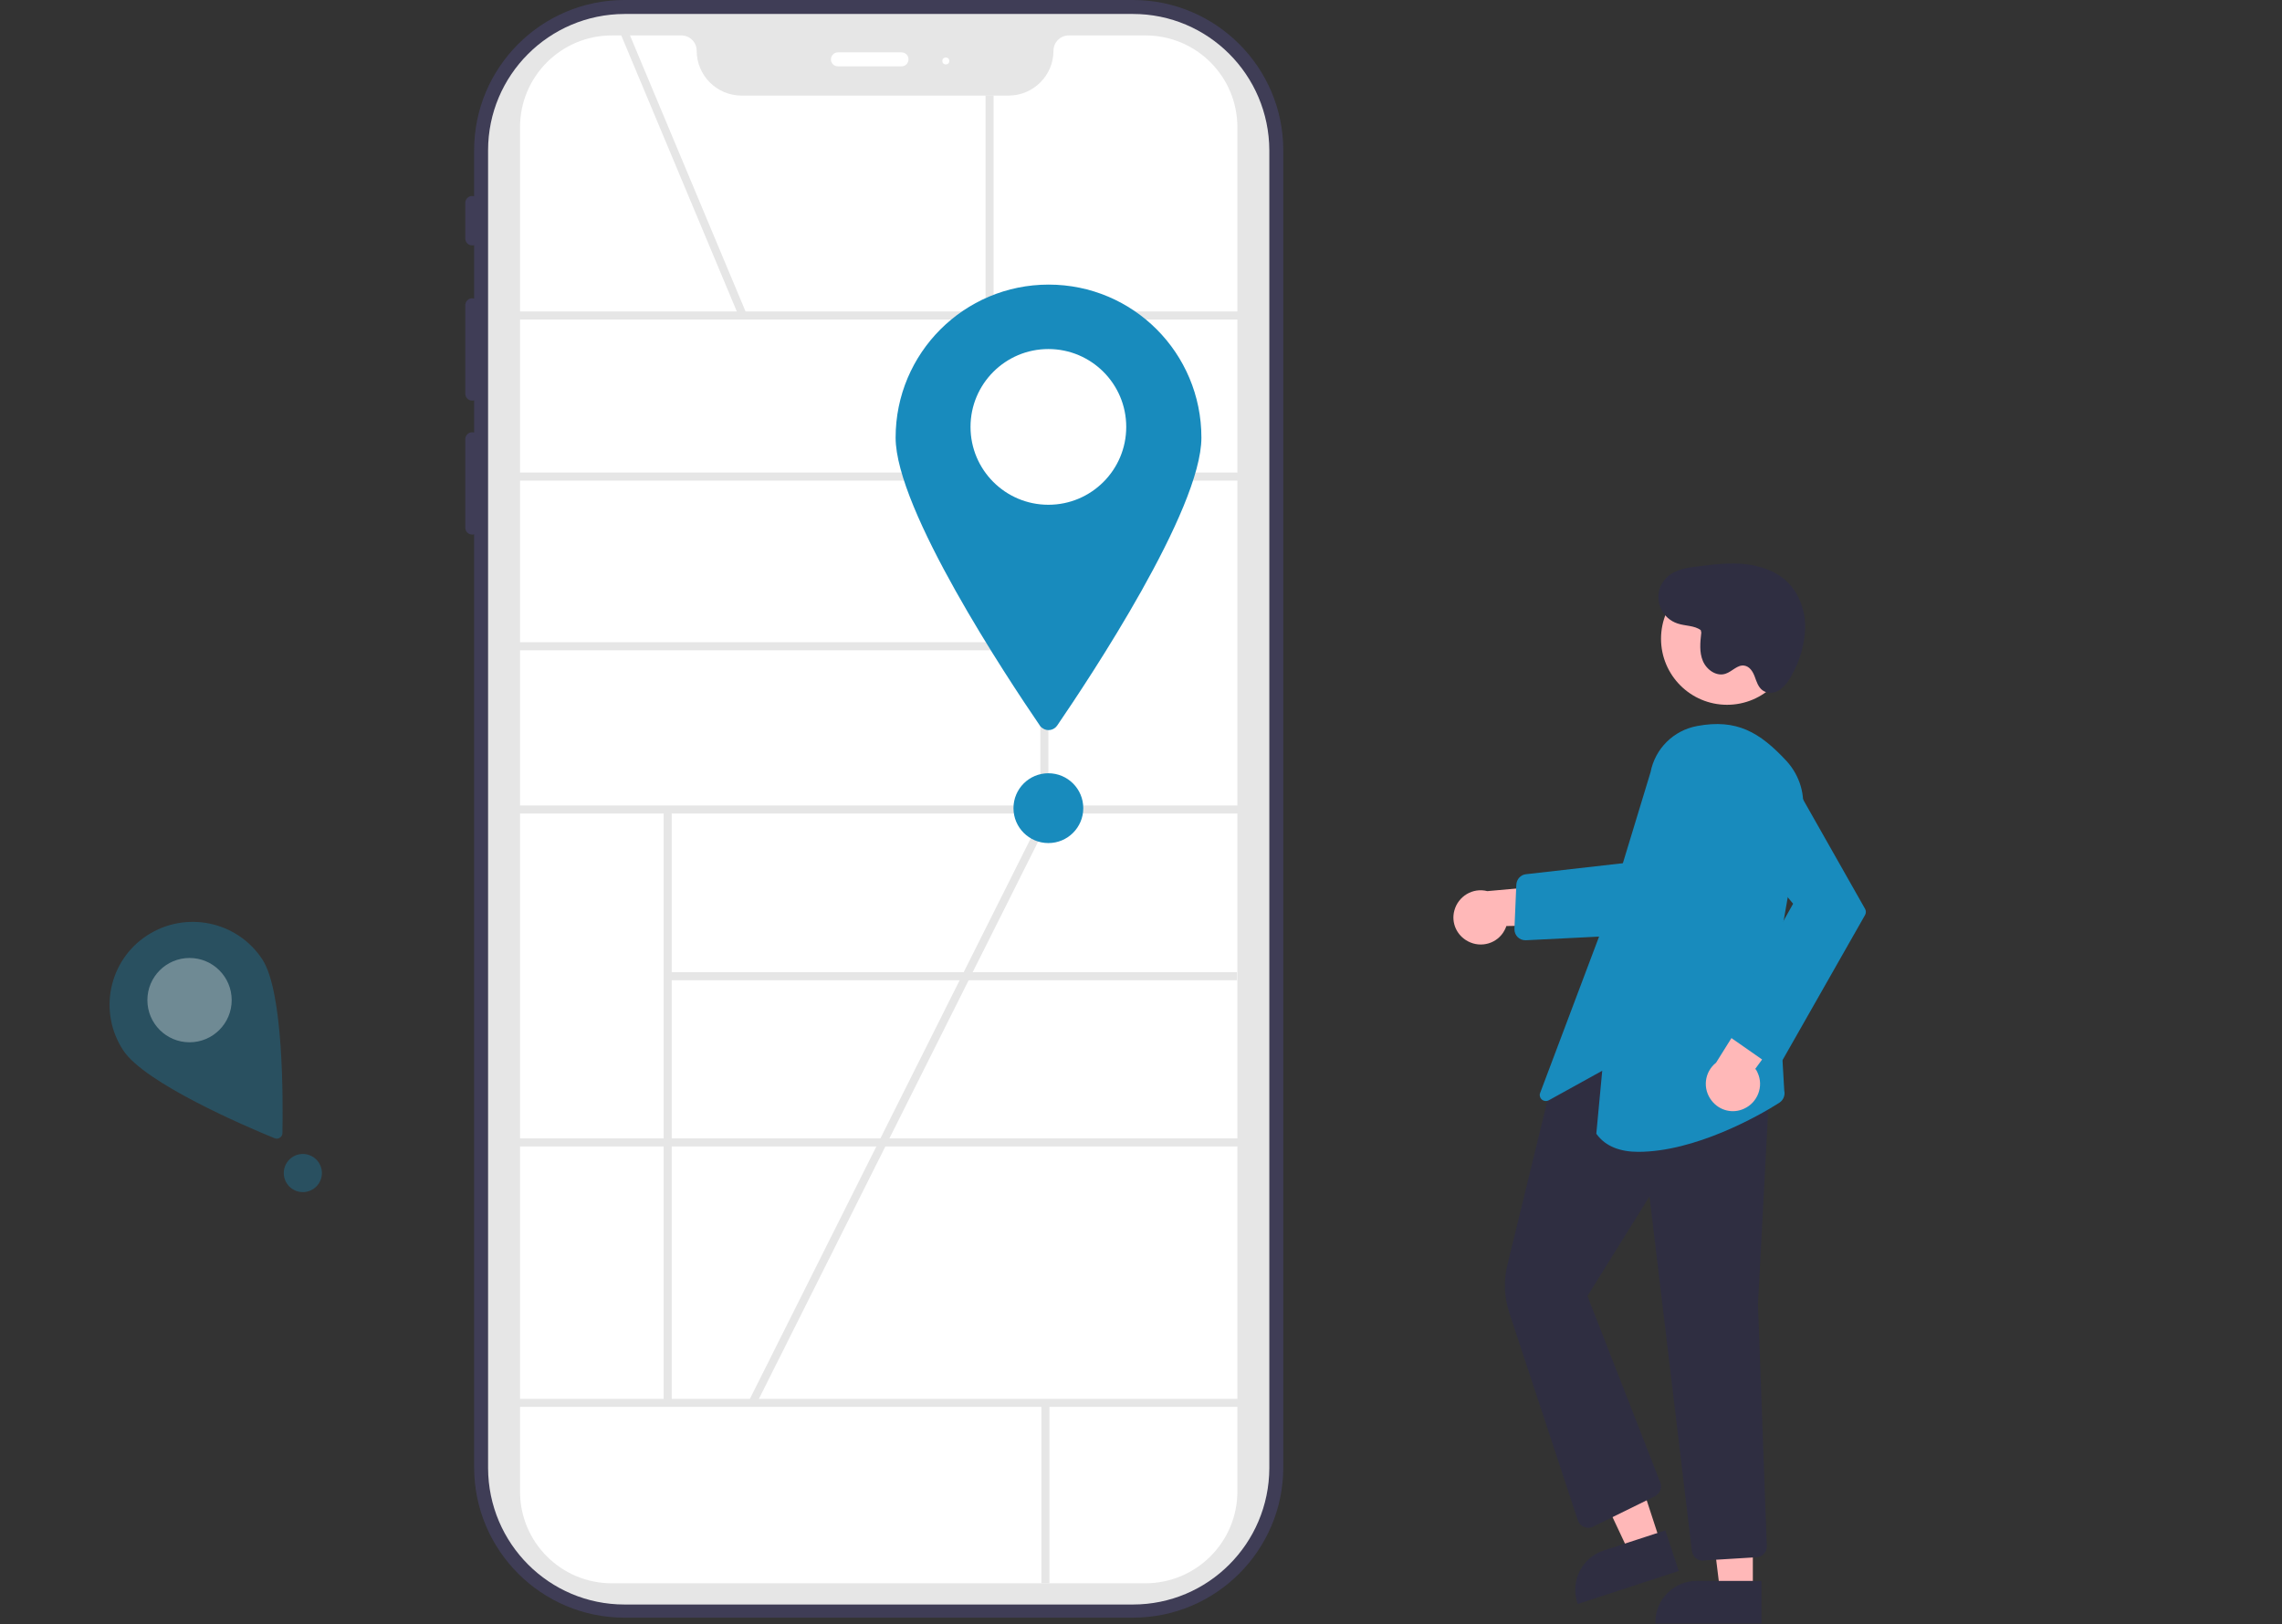 <?xml version="1.0" encoding="utf-8"?>
<!-- Generator: Adobe Illustrator 25.0.0, SVG Export Plug-In . SVG Version: 6.00 Build 0)  -->
<svg version="1.1" id="Layer_1" xmlns="http://www.w3.org/2000/svg" xmlns:xlink="http://www.w3.org/1999/xlink" x="0px" y="0px"
	 viewBox="0 0 850 605" style="enable-background:new 0 0 850 605;" xml:space="preserve">
<rect x="0" y="0" width="850" height="605" fill="#333333" stroke="none"/>
<style type="text/css">
	.st0{fill:#3F3D56;}
	.st1{fill:#E6E6E6;}
	.st2{fill:#FFFFFF;}
	.st3{fill:#188BBD;}
	.st4{fill:#FFB8B8;}
	.st5{fill:#2F2E41;}
	.st6{opacity:0.33;fill:#188BBD;}
	.st7{opacity:0.33;fill:#FFFFFF;}
</style>
<path class="st0" d="M422,0H232.6c-30.9,0-56,25.1-56,56v17.1c-1.4-0.4-2.8,0.4-3.2,1.8c-0.1,0.2-0.1,0.5-0.1,0.7v13.2
	c0,1.4,1.1,2.6,2.6,2.6c0.2,0,0.5,0,0.7-0.1v19.9c-1.4-0.4-2.8,0.4-3.2,1.8c-0.1,0.2-0.1,0.5-0.1,0.7v32.9c0,1.4,1.1,2.6,2.6,2.6
	c0.2,0,0.5,0,0.7-0.1v12c-1.4-0.4-2.8,0.4-3.2,1.8c-0.1,0.2-0.1,0.5-0.1,0.7v32.9c0,1.4,1.1,2.6,2.6,2.6c0.2,0,0.5,0,0.7-0.1v347.5
	c0,30.9,25.1,56,56,56H422c30.9,0,56-25.1,56-56V56C478,25.1,452.9,0,422,0z M466.1,546.9c0,24.4-19.8,44.2-44.2,44.2H232.6
	c-24.4,0-44.2-19.8-44.2-44.2V56c0-24.4,19.8-44.2,44.2-44.2H422c24.4,0,44.2,19.8,44.2,44.2V546.9z"/>
<path class="st1" d="M422,597.6H232.6c-28,0-50.7-22.7-50.8-50.8V56c0-28,22.7-50.7,50.8-50.8H422c28,0,50.7,22.7,50.8,50.8v490.8
	C472.7,574.9,450,597.6,422,597.6z"/>
<path class="st2" d="M426.6,589.7H227.9c-18.9,0-34.2-15.3-34.2-34.2V47.4c0-18.9,15.3-34.2,34.2-34.2h25.9c3.1,0,5.7,2.5,5.7,5.7
	c0,9.2,7.5,16.7,16.7,16.7h99.5c9.2,0,16.7-7.5,16.7-16.7c0-3.1,2.5-5.7,5.7-5.7h28.6c18.9,0,34.2,15.3,34.2,34.2v508.1
	C460.9,574.4,445.5,589.7,426.6,589.7z"/>
<path class="st2" d="M335.8,24.7h-23.7c-1.5,0-2.6-1.2-2.6-2.6s1.2-2.6,2.6-2.6h23.7c1.5,0,2.6,1.2,2.6,2.6S337.3,24.7,335.8,24.7z"
	/>
<circle class="st2" cx="352.3" cy="22.7" r="1.3"/>
<rect x="187" y="116" class="st1" width="280.3" height="3"/>
<rect x="187" y="176" class="st1" width="280.3" height="3"/>
<rect x="187" y="300" class="st1" width="280.3" height="3"/>
<rect x="187" y="424" class="st1" width="280.3" height="3"/>
<rect x="187" y="521" class="st1" width="280.3" height="3"/>
<rect x="387.5" y="117.5" class="st1" width="3" height="184"/>
<rect x="247.2" y="301.4" class="st1" width="3" height="221.1"/>
<rect x="248.7" y="362.1" class="st1" width="212.1" height="3"/>
<rect x="387.9" y="522.5" class="st1" width="3" height="67.2"/>
<rect x="193.2" y="239.2" class="st1" width="195.4" height="3"/>
<rect x="253.2" y="7.4" transform="matrix(0.922 -0.386 0.386 0.922 -5.224 103.333)" class="st1" width="3" height="114.5"/>
<rect x="367.1" y="35.5" class="st1" width="3" height="82"/>
<path class="st3" d="M447.5,163c0,26.9-41.6,89.5-53.7,107.2c-1.2,1.8-3.7,2.3-5.5,1c-0.4-0.3-0.8-0.6-1-1
	c-12.1-17.7-53.7-80.4-53.7-107.2c0-31.5,25.5-57,57-57S447.5,131.5,447.5,163z"/>
<circle class="st2" cx="390.5" cy="159" r="29"/>
<rect x="212.3" y="411.3" transform="matrix(0.448 -0.894 0.894 0.448 -184.027 527.605)" class="st1" width="245.4" height="3"/>
<path class="st4" d="M546.8,350.6c4.9,2.6,11,0.8,13.6-4.1c0.3-0.5,0.5-1.1,0.7-1.6l35.7-0.6L586.3,329l-32.3,2.9
	c-5.4-1.4-10.9,1.9-12.3,7.3C540.5,343.7,542.6,348.4,546.8,350.6L546.8,350.6z"/>
<path class="st3" d="M568.2,350.2c-2.3,0-4.1-1.8-4.1-4.1c0-0.1,0-0.1,0-0.2l0.7-16.4c0.1-2,1.6-3.7,3.6-3.9l41.4-4.7l-1.4,27.3
	l-40.1,2C568.3,350.2,568.3,350.2,568.2,350.2z"/>
<polygon class="st4" points="618.6,574.8 607,578.6 586.7,535.4 603.9,529.8 "/>
<path class="st5" d="M625.3,585.1l-37.6,12.3l-0.2-0.5c-2.6-8.1,1.8-16.8,9.8-19.4c0,0,0,0,0,0l0,0l23-7.5L625.3,585.1z"/>
<polygon class="st4" points="652.9,592.8 640.7,592.8 634.9,545.5 652.9,545.5 "/>
<path class="st5" d="M656.1,604.7l-39.5,0v-0.5c0-8.5,6.9-15.4,15.4-15.4c0,0,0,0,0,0h0l24.1,0L656.1,604.7z"/>
<path class="st5" d="M634.3,581.3c-2.1,0-3.8-1.6-4.1-3.6l-15.8-132.1l-23.1,37.1l27.1,69.4c0.8,2-0.1,4.2-2,5.2l-23,11.3
	c-2,1-4.5,0.2-5.5-1.9c-0.1-0.2-0.2-0.3-0.2-0.5L562.2,489c-1.9-5.8-2.2-12-0.7-18l16.5-67.7l0.2-0.1l37.2-20.4l0.2,0.1l43.8,16
	l-4.6,86.8l3.3,90.1c0.1,2.2-1.6,4.1-3.8,4.2l-19.7,1.2C634.5,581.3,634.4,581.3,634.3,581.3z"/>
<path class="st3" d="M610.2,429c-6.5,0-12.1-1.9-15.5-6.6l-0.1-0.2l2.2-23.4l-19.9,11c-1.1,0.6-2.5,0.2-3.1-0.9
	c-0.3-0.6-0.4-1.3-0.1-1.9l24.8-65.8l16.3-53.6c1.7-8.8,8.6-15.6,17.4-17.2l0,0c14.6-2.7,23.2,2.2,33.3,13.1
	c4.9,5.4,7.1,12.7,5.8,19.9l-9.5,54.2l2.8,48.6c0.4,1.7-0.3,3.5-1.8,4.5C655,415.7,631.3,429,610.2,429z"/>
<circle class="st4" cx="643.3" cy="237.9" r="24.6"/>
<path class="st4" d="M649.7,412.9c5-2.3,7.3-8.3,5-13.3c-0.2-0.5-0.5-1.1-0.9-1.5l21.1-28.9l-18.5-0.9l-17.2,27.5
	c-4.4,3.5-5.1,9.8-1.6,14.2C640.5,413.7,645.5,414.9,649.7,412.9L649.7,412.9z"/>
<path class="st3" d="M661.1,396.6c-1,0.1-2.1-0.1-2.9-0.7l-13.9-9.7c-1.7-1.2-2.3-3.5-1.2-5.4l24.8-44.2l-25-30.1
	c-5.2-6.3-4.4-15.6,1.9-20.8s15.6-4.4,20.8,1.9c0.6,0.7,1.1,1.4,1.5,2.2l27.6,48.7c0.4,0.7,0.4,1.6,0,2.3l-30.6,53.8
	c-0.6,1-1.5,1.7-2.7,2C661.3,396.6,661.2,396.6,661.1,396.6z"/>
<path class="st5" d="M633.5,234.7c-2.4-1.8-5.8-1.5-8.7-2.5c-5.4-1.8-8.3-7.6-6.6-13c0.6-1.7,1.6-3.2,2.9-4.4
	c3.1-2.8,7.5-3.4,11.7-3.9c5.7-0.7,11.4-1.4,17.1-0.8s11.4,2.5,15.6,6.4c4.6,4.3,6.9,10.8,6.9,17.1c-0.2,6.3-1.9,12.5-5.1,18
	c-1,2.1-2.5,3.9-4.3,5.3c-1.9,1.3-4.6,1.6-6.5,0.2c-1.6-1.2-2.2-3.2-2.9-5.1s-1.9-3.8-3.9-4.1c-2.5-0.4-4.5,2.2-6.9,3
	c-3.4,1.2-7.1-1.4-8.5-4.7s-1-7-0.6-10.6"/>
<circle class="st3" cx="390.5" cy="301" r="13"/>
<path class="st6" d="M97.7,357.3c8,12.2,7.7,53,7.5,64.7c0,1.2-1,2.1-2.2,2.1c-0.3,0-0.5-0.1-0.8-0.2c-10.8-4.4-48.3-20.5-56.3-32.7
	c-9.4-14.3-5.4-33.5,8.9-42.8S88.3,343,97.7,357.3C97.7,357.3,97.7,357.3,97.7,357.3z"/>
<circle class="st7" cx="70.6" cy="372.5" r="15.7"/>
<circle class="st6" cx="112.8" cy="436.9" r="7.1"/>
</svg>
